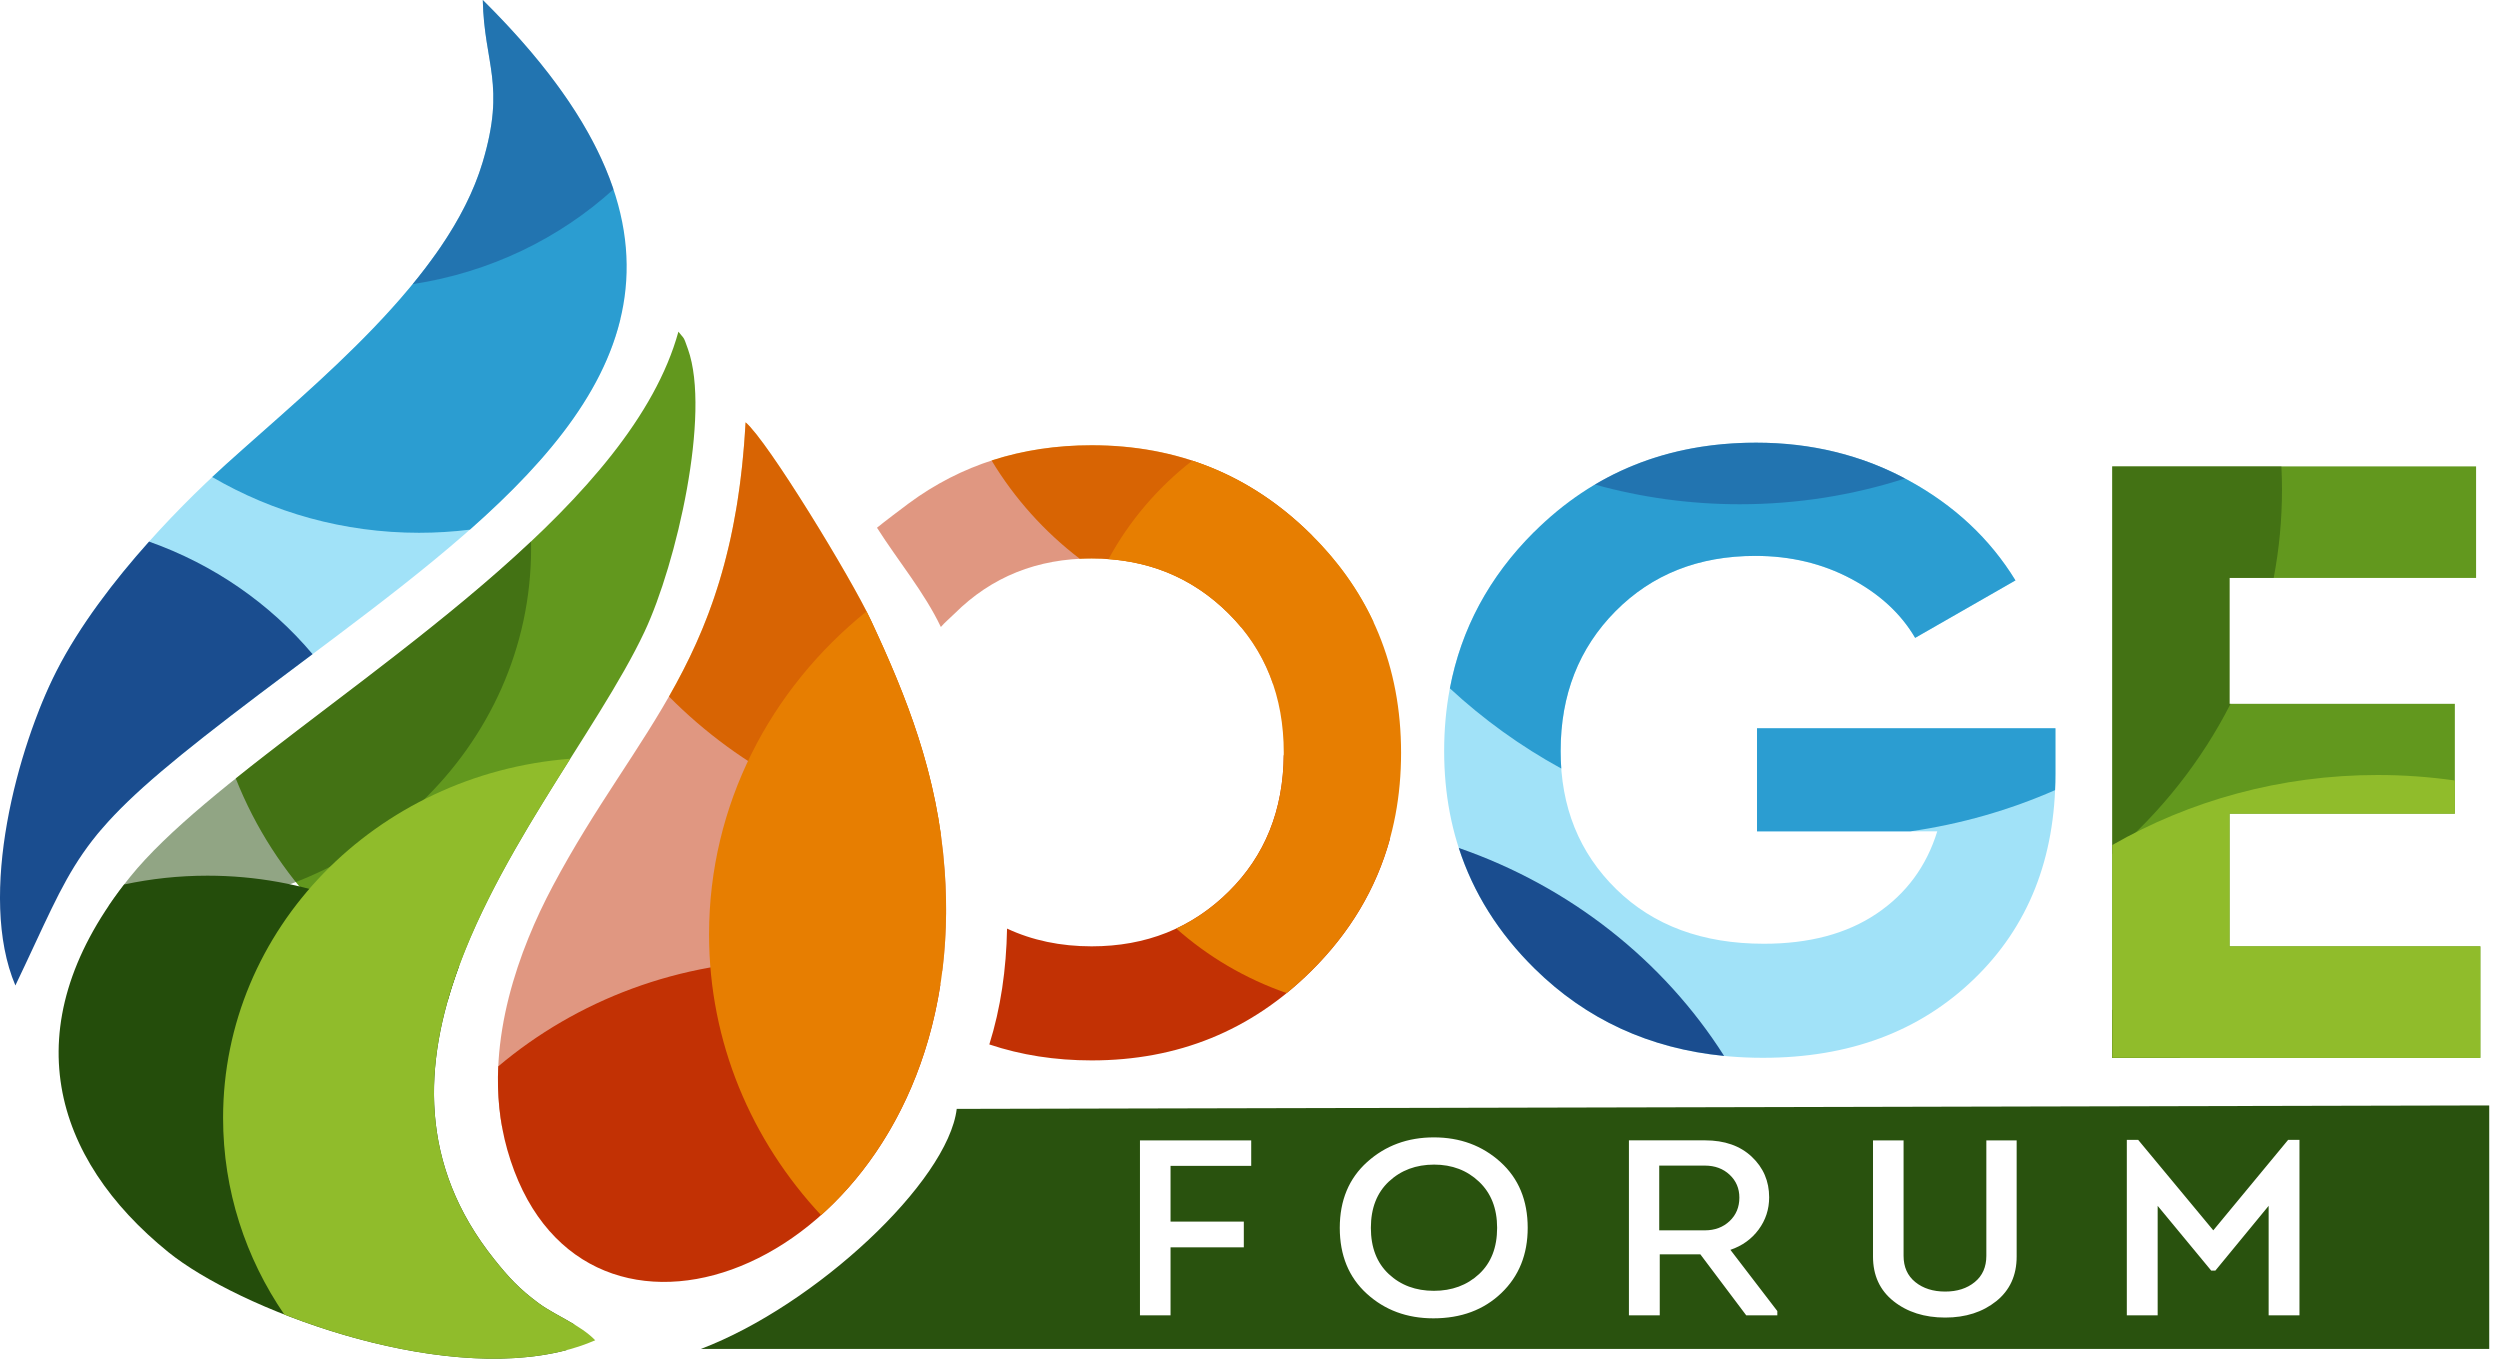 <svg width="184" height="100" viewBox="0 0 184 100" fill="none" xmlns="http://www.w3.org/2000/svg">
<g id="&#208;&#161;&#208;&#187;&#208;&#190;&#208;&#185;_x0020_1">
<g id="_1795308336464">
<g id="Group">
<path id="Vector" fill-rule="evenodd" clip-rule="evenodd" d="M101.096 45.797C99.222 46.224 97.27 46.45 95.266 46.45C93.932 46.45 92.621 46.35 91.342 46.157C91.054 45.81 90.746 45.474 90.418 45.147C87.706 42.452 84.349 41.105 80.344 41.105C80.049 41.105 79.759 41.112 79.472 41.127C76.878 39.147 74.67 36.692 72.981 33.892C75.27 33.145 77.724 32.771 80.344 32.771C86.685 32.771 92.066 34.958 96.488 39.332C98.467 41.289 100.003 43.444 101.096 45.796L101.096 45.797Z" fill="#EE9803"/>
<path id="Vector_2" fill-rule="evenodd" clip-rule="evenodd" d="M96.569 39.414L96.572 39.579C96.572 43.496 95.537 47.184 93.715 50.406C93.048 48.422 91.949 46.669 90.418 45.147C87.706 42.452 84.349 41.104 80.344 41.104C76.34 41.104 72.981 42.452 70.27 45.147C69.961 45.454 69.522 45.821 69.248 46.147C68.023 43.577 66.105 41.294 64.547 38.841C64.93 38.519 66.494 37.336 66.888 37.045C70.741 34.198 75.227 32.772 80.344 32.772C86.685 32.772 92.066 34.959 96.488 39.333L96.57 39.414L96.569 39.414Z" fill="#C23104" fill-opacity="0.502"/>
<path id="Vector_3" fill-rule="evenodd" clip-rule="evenodd" d="M94.484 55.582C97.528 57.092 100.19 59.204 102.295 61.755C101.285 65.411 99.35 68.654 96.488 71.485C92.066 75.86 86.685 78.046 80.344 78.046C77.66 78.046 75.151 77.655 72.814 76.871C73.651 74.206 74.064 71.344 74.119 68.344C75.984 69.215 78.058 69.65 80.344 69.65C84.349 69.65 87.707 68.313 90.418 65.639C93.092 63.002 94.447 59.65 94.484 55.582Z" fill="#C23104"/>
<path id="Vector_4" fill-rule="evenodd" clip-rule="evenodd" d="M94.699 73.092C91.655 72.033 88.9 70.403 86.575 68.34C87.974 67.685 89.255 66.785 90.417 65.639C93.129 62.965 94.485 59.554 94.485 55.408C94.485 51.262 93.129 47.842 90.417 45.147C87.991 42.736 85.048 41.403 81.587 41.15C83.104 38.348 85.211 35.883 87.751 33.905C90.99 34.967 93.902 36.776 96.487 39.332C100.909 43.706 103.119 49.065 103.119 55.408C103.119 61.752 100.909 67.11 96.487 71.484C95.907 72.057 95.31 72.593 94.698 73.091L94.699 73.092Z" fill="#E77E01"/>
</g>
<path id="Vector_5" fill-rule="evenodd" clip-rule="evenodd" d="M70.415 81.614L183.207 81.36V99.282H51.584C60.015 96.084 69.767 86.975 70.415 81.614L70.415 81.614ZM91.545 89.909V91.804H86.152V96.807H83.901V83.931H92.089V85.807H86.152V89.909H91.545ZM112.439 90.369C112.439 92.331 111.793 93.932 110.499 95.17C109.205 96.409 107.537 97.029 105.493 97.029C103.554 97.029 101.921 96.425 100.595 95.216C99.269 94.009 98.607 92.392 98.607 90.37C98.607 88.347 99.28 86.731 100.624 85.522C101.97 84.314 103.605 83.711 105.533 83.711C107.46 83.711 109.092 84.314 110.431 85.522C111.769 86.731 112.439 88.346 112.439 90.37V90.369ZM102.225 86.957C101.339 87.785 100.896 88.922 100.896 90.369C100.896 91.816 101.336 92.951 102.215 93.772C103.094 94.594 104.2 95.004 105.533 95.004C106.864 95.004 107.973 94.593 108.86 93.772C109.746 92.95 110.188 91.816 110.188 90.369C110.188 88.947 109.745 87.815 108.86 86.975C107.974 86.135 106.871 85.715 105.552 85.715C104.221 85.715 103.111 86.129 102.226 86.957H102.225ZM127.357 91.988L130.811 96.494V96.807H128.521L125.146 92.319H122.158V96.807H119.889V83.93H125.495C126.931 83.93 128.076 84.332 128.929 85.135C129.782 85.938 130.21 86.935 130.21 88.124C130.21 89.007 129.951 89.798 129.434 90.498C128.917 91.196 128.225 91.693 127.358 91.988H127.357ZM122.119 90.553H125.476C126.213 90.553 126.821 90.326 127.3 89.872C127.779 89.419 128.017 88.842 128.017 88.143C128.017 87.469 127.779 86.908 127.3 86.46C126.821 86.012 126.213 85.788 125.476 85.788H122.119V90.553ZM143.168 96.973C141.642 96.973 140.375 96.57 139.366 95.768C138.356 94.965 137.853 93.87 137.853 92.485V83.931H140.103V92.429C140.103 93.251 140.391 93.895 140.966 94.361C141.542 94.827 142.276 95.059 143.169 95.059C144.048 95.059 144.772 94.827 145.341 94.361C145.911 93.895 146.195 93.251 146.195 92.429V83.931H148.426V92.485C148.426 93.87 147.925 94.965 146.923 95.768C145.92 96.57 144.669 96.973 143.169 96.973H143.168ZM162.898 90.553L168.407 83.893H169.241V96.807H166.972V88.75L163.053 93.514H162.743L158.804 88.75V96.807H156.534V83.893H157.369L162.898 90.553Z" fill="#29520E"/>
<g id="Group_2">
<path id="Vector_6" fill-rule="evenodd" clip-rule="evenodd" d="M133.132 33.614C134.403 33.614 135.658 33.674 136.897 33.791C138.124 34.204 139.309 34.723 140.455 35.349C143.833 37.193 146.461 39.65 148.339 42.718L140.955 46.947C139.912 45.164 138.337 43.713 136.231 42.594C134.124 41.474 131.778 40.914 129.192 40.914C125.02 40.914 121.589 42.272 118.898 44.988C116.208 47.704 114.862 51.134 114.862 55.28C114.862 59.385 116.228 62.775 118.961 65.449C121.694 68.123 125.312 69.46 129.818 69.46C133.154 69.46 135.918 68.724 138.108 67.252C140.297 65.78 141.79 63.759 142.582 61.188H129.316V53.601H151.28V56.959C151.28 63.178 149.277 68.215 145.272 72.071C141.268 75.926 136.095 77.854 129.755 77.854C122.997 77.854 117.396 75.668 112.954 71.294C108.511 66.919 106.29 61.582 106.29 55.28C106.29 48.949 108.482 43.589 112.865 39.198C118.729 35.661 125.679 33.612 133.132 33.612V33.614Z" fill="#A1E2F8"/>
<path id="Vector_7" fill-rule="evenodd" clip-rule="evenodd" d="M151.254 58.154C147.91 59.62 144.333 60.653 140.594 61.188H129.316V53.601H151.279V56.959C151.279 57.362 151.271 57.76 151.253 58.154L151.254 58.154ZM114.909 56.565C111.931 54.934 109.179 52.948 106.711 50.663C107.542 46.288 109.601 42.458 112.891 39.173C117.292 34.778 122.746 32.581 129.254 32.581C133.342 32.581 137.075 33.503 140.455 35.349C143.833 37.193 146.461 39.65 148.338 42.718L140.955 46.947C139.912 45.164 138.337 43.712 136.231 42.593C134.124 41.473 131.778 40.914 129.192 40.914C125.02 40.914 121.589 42.272 118.898 44.987C116.208 47.703 114.862 51.133 114.862 55.28C114.862 55.716 114.878 56.144 114.909 56.564L114.909 56.565Z" fill="#2B9DD1"/>
<path id="Vector_8" fill-rule="evenodd" clip-rule="evenodd" d="M140.207 35.216C136.39 36.446 132.3 37.113 128.047 37.113C124.344 37.113 120.766 36.605 117.383 35.663C120.848 33.608 124.804 32.581 129.253 32.581C133.242 32.581 136.893 33.459 140.207 35.216Z" fill="#1A4D8F" fill-opacity="0.502"/>
<path id="Vector_9" fill-rule="evenodd" clip-rule="evenodd" d="M107.366 62.409C115.563 65.249 122.443 70.705 126.895 77.717C121.401 77.176 116.754 75.036 112.954 71.294C110.296 68.678 108.434 65.716 107.366 62.409Z" fill="#1A4D8F"/>
</g>
<path id="Vector_10" fill-rule="evenodd" clip-rule="evenodd" d="M164.095 69.651H182.553V77.86H155.46V34.327H182.24V42.536H164.095V51.801H180.677V59.886H164.095V69.651Z" fill="#62981E"/>
<path id="Vector_11" fill-rule="evenodd" clip-rule="evenodd" d="M167.911 34.327C167.939 34.895 167.954 35.468 167.954 36.043C167.954 38.26 167.744 40.429 167.343 42.536H164.094V51.801H164.17C162.029 56.008 159.058 59.759 155.46 62.862V34.327H167.911Z" fill="#244D0B" fill-opacity="0.502"/>
<path id="Vector_12" fill-rule="evenodd" clip-rule="evenodd" d="M155.46 74.307C157.241 75.36 158.924 76.549 160.492 77.859H155.46V74.307Z" fill="#244D0B"/>
<path id="Vector_13" fill-rule="evenodd" clip-rule="evenodd" d="M174.996 57.04C176.927 57.04 178.823 57.179 180.677 57.444V59.887H164.095V69.651H182.553V77.86H155.46V62.196C161.167 58.923 167.85 57.04 174.996 57.04Z" fill="#90BC2B"/>
<g id="Group_3">
<g id="Group_4">
<path id="Vector_14" fill-rule="evenodd" clip-rule="evenodd" d="M32.017 18.77C37.068 19.168 41.735 20.85 45.66 23.474C42.88 35.035 27.99 44.008 15.024 54.212C11.314 57.131 9.048 59.172 7.413 61.099C5.361 58.491 3.803 55.513 2.866 52.286C3.288 51.217 3.726 50.239 4.161 49.387C7.127 43.568 12.697 37.733 16.616 34.192C21.414 29.855 27.864 24.608 32.017 18.77H32.017Z" fill="#A1E2F8"/>
<path id="Vector_15" fill-rule="evenodd" clip-rule="evenodd" d="M34.583 38.983C33.358 39.134 32.111 39.213 30.845 39.213C25.29 39.213 20.087 37.717 15.619 35.111C15.961 34.79 16.295 34.483 16.617 34.192C23.221 28.224 32.953 20.532 35.521 11.946C37.24 6.195 35.634 4.729 35.533 0C52.616 16.921 46.6 28.366 34.583 38.983Z" fill="#2B9DD1"/>
<path id="Vector_16" fill-rule="evenodd" clip-rule="evenodd" d="M45.153 13.936C41.167 17.551 36.059 20.049 30.377 20.912C32.708 18.068 34.587 15.066 35.521 11.946C37.24 6.195 35.634 4.729 35.533 0C40.683 5.1 43.733 9.703 45.153 13.936Z" fill="#1A4D8F" fill-opacity="0.502"/>
<path id="Vector_17" fill-rule="evenodd" clip-rule="evenodd" d="M10.972 39.862C15.735 41.546 19.881 44.437 23.004 48.145C20.343 50.138 17.644 52.149 15.024 54.211C5.4 61.785 5.483 63.451 1.132 72.53C-1.697 65.862 1.329 54.943 4.162 49.386C5.85 46.075 8.382 42.758 10.972 39.862Z" fill="#1A4D8F"/>
</g>
<g id="Group_5">
<path id="Vector_18" fill-rule="evenodd" clip-rule="evenodd" d="M32.963 73.626C25.853 70.418 20.219 64.546 17.351 57.293C28.86 48.071 46.529 36.794 49.931 24.412C50.403 25.022 50.268 24.667 50.636 25.702C52.327 30.465 49.792 41.476 47.441 46.485C44.001 53.813 35.834 63.53 32.963 73.625V73.626Z" fill="#62981E"/>
<path id="Vector_19" fill-rule="evenodd" clip-rule="evenodd" d="M39.083 39.855C39.086 40.021 39.089 40.187 39.089 40.354C39.089 55.003 26.627 66.878 11.255 66.878C10.147 66.878 9.056 66.815 7.983 66.695C8.462 65.984 8.989 65.268 9.57 64.547C15.025 57.784 28.98 49.363 39.083 39.856V39.855Z" fill="#244D0B" fill-opacity="0.502"/>
<path id="Vector_20" fill-rule="evenodd" clip-rule="evenodd" d="M15.272 64.45C22.372 64.45 28.85 66.985 33.767 71.155C31.151 78.296 30.81 85.714 36.373 92.679C37.454 94.033 38.238 94.878 39.645 95.917C40.405 96.477 41.373 96.94 42.263 97.475C42.093 98.117 41.899 98.75 41.681 99.372C32.071 101.885 17.501 96.297 12.387 92.155C3.866 85.251 1.015 75.613 9.135 65.098C11.11 64.675 13.163 64.45 15.272 64.45Z" fill="#244D0B"/>
<path id="Vector_21" fill-rule="evenodd" clip-rule="evenodd" d="M20.925 96.75C18.076 92.589 16.419 87.618 16.419 82.278C16.419 68.363 27.666 56.951 41.97 55.844C34.992 66.903 26.631 80.484 36.373 92.679C37.455 94.033 38.238 94.878 39.646 95.917C40.894 96.838 42.706 97.495 43.808 98.645C37.531 101.381 28.134 99.577 20.925 96.749V96.75Z" fill="#90BC2B"/>
</g>
<g id="Group_6">
<path id="Vector_22" fill-rule="evenodd" clip-rule="evenodd" d="M69.241 61.371C61.46 60.236 54.503 56.58 49.236 51.265C52.142 46.172 54.36 40.447 54.876 31.085C56.509 32.467 62.653 42.556 64.102 45.662C66.371 50.528 68.409 55.487 69.241 61.371V61.371Z" fill="#EE9803"/>
<path id="Vector_23" fill-rule="evenodd" clip-rule="evenodd" d="M69.356 71.445C63.384 78.783 54.044 83.506 43.545 83.506C41.281 83.506 39.071 83.287 36.937 82.868C35.809 76.466 38.185 69.919 40.678 65.225C46.95 53.418 53.907 48.654 54.876 31.085C56.509 32.467 62.653 42.556 64.102 45.662C66.71 51.253 69.012 56.967 69.529 64.067C69.718 66.669 69.646 69.132 69.356 71.446V71.445Z" fill="#C23104" fill-opacity="0.502"/>
<path id="Vector_24" fill-rule="evenodd" clip-rule="evenodd" d="M58.301 70.677C62.128 70.677 65.8 71.306 69.213 72.459C65.786 94.522 42.328 102.278 37.336 84.618C36.762 82.585 36.578 80.519 36.672 78.484C42.432 73.627 50.004 70.676 58.301 70.676V70.677Z" fill="#C23104"/>
<path id="Vector_25" fill-rule="evenodd" clip-rule="evenodd" d="M60.432 89.438C55.303 83.943 52.186 76.705 52.186 68.773C52.186 59.238 56.689 50.707 63.776 45C63.901 45.246 64.011 45.468 64.101 45.662C66.709 51.253 69.012 56.967 69.528 64.067C70.364 75.553 66.13 84.357 60.431 89.438H60.432Z" fill="#E77E01"/>
</g>
</g>
</g>
</g>
</svg>
